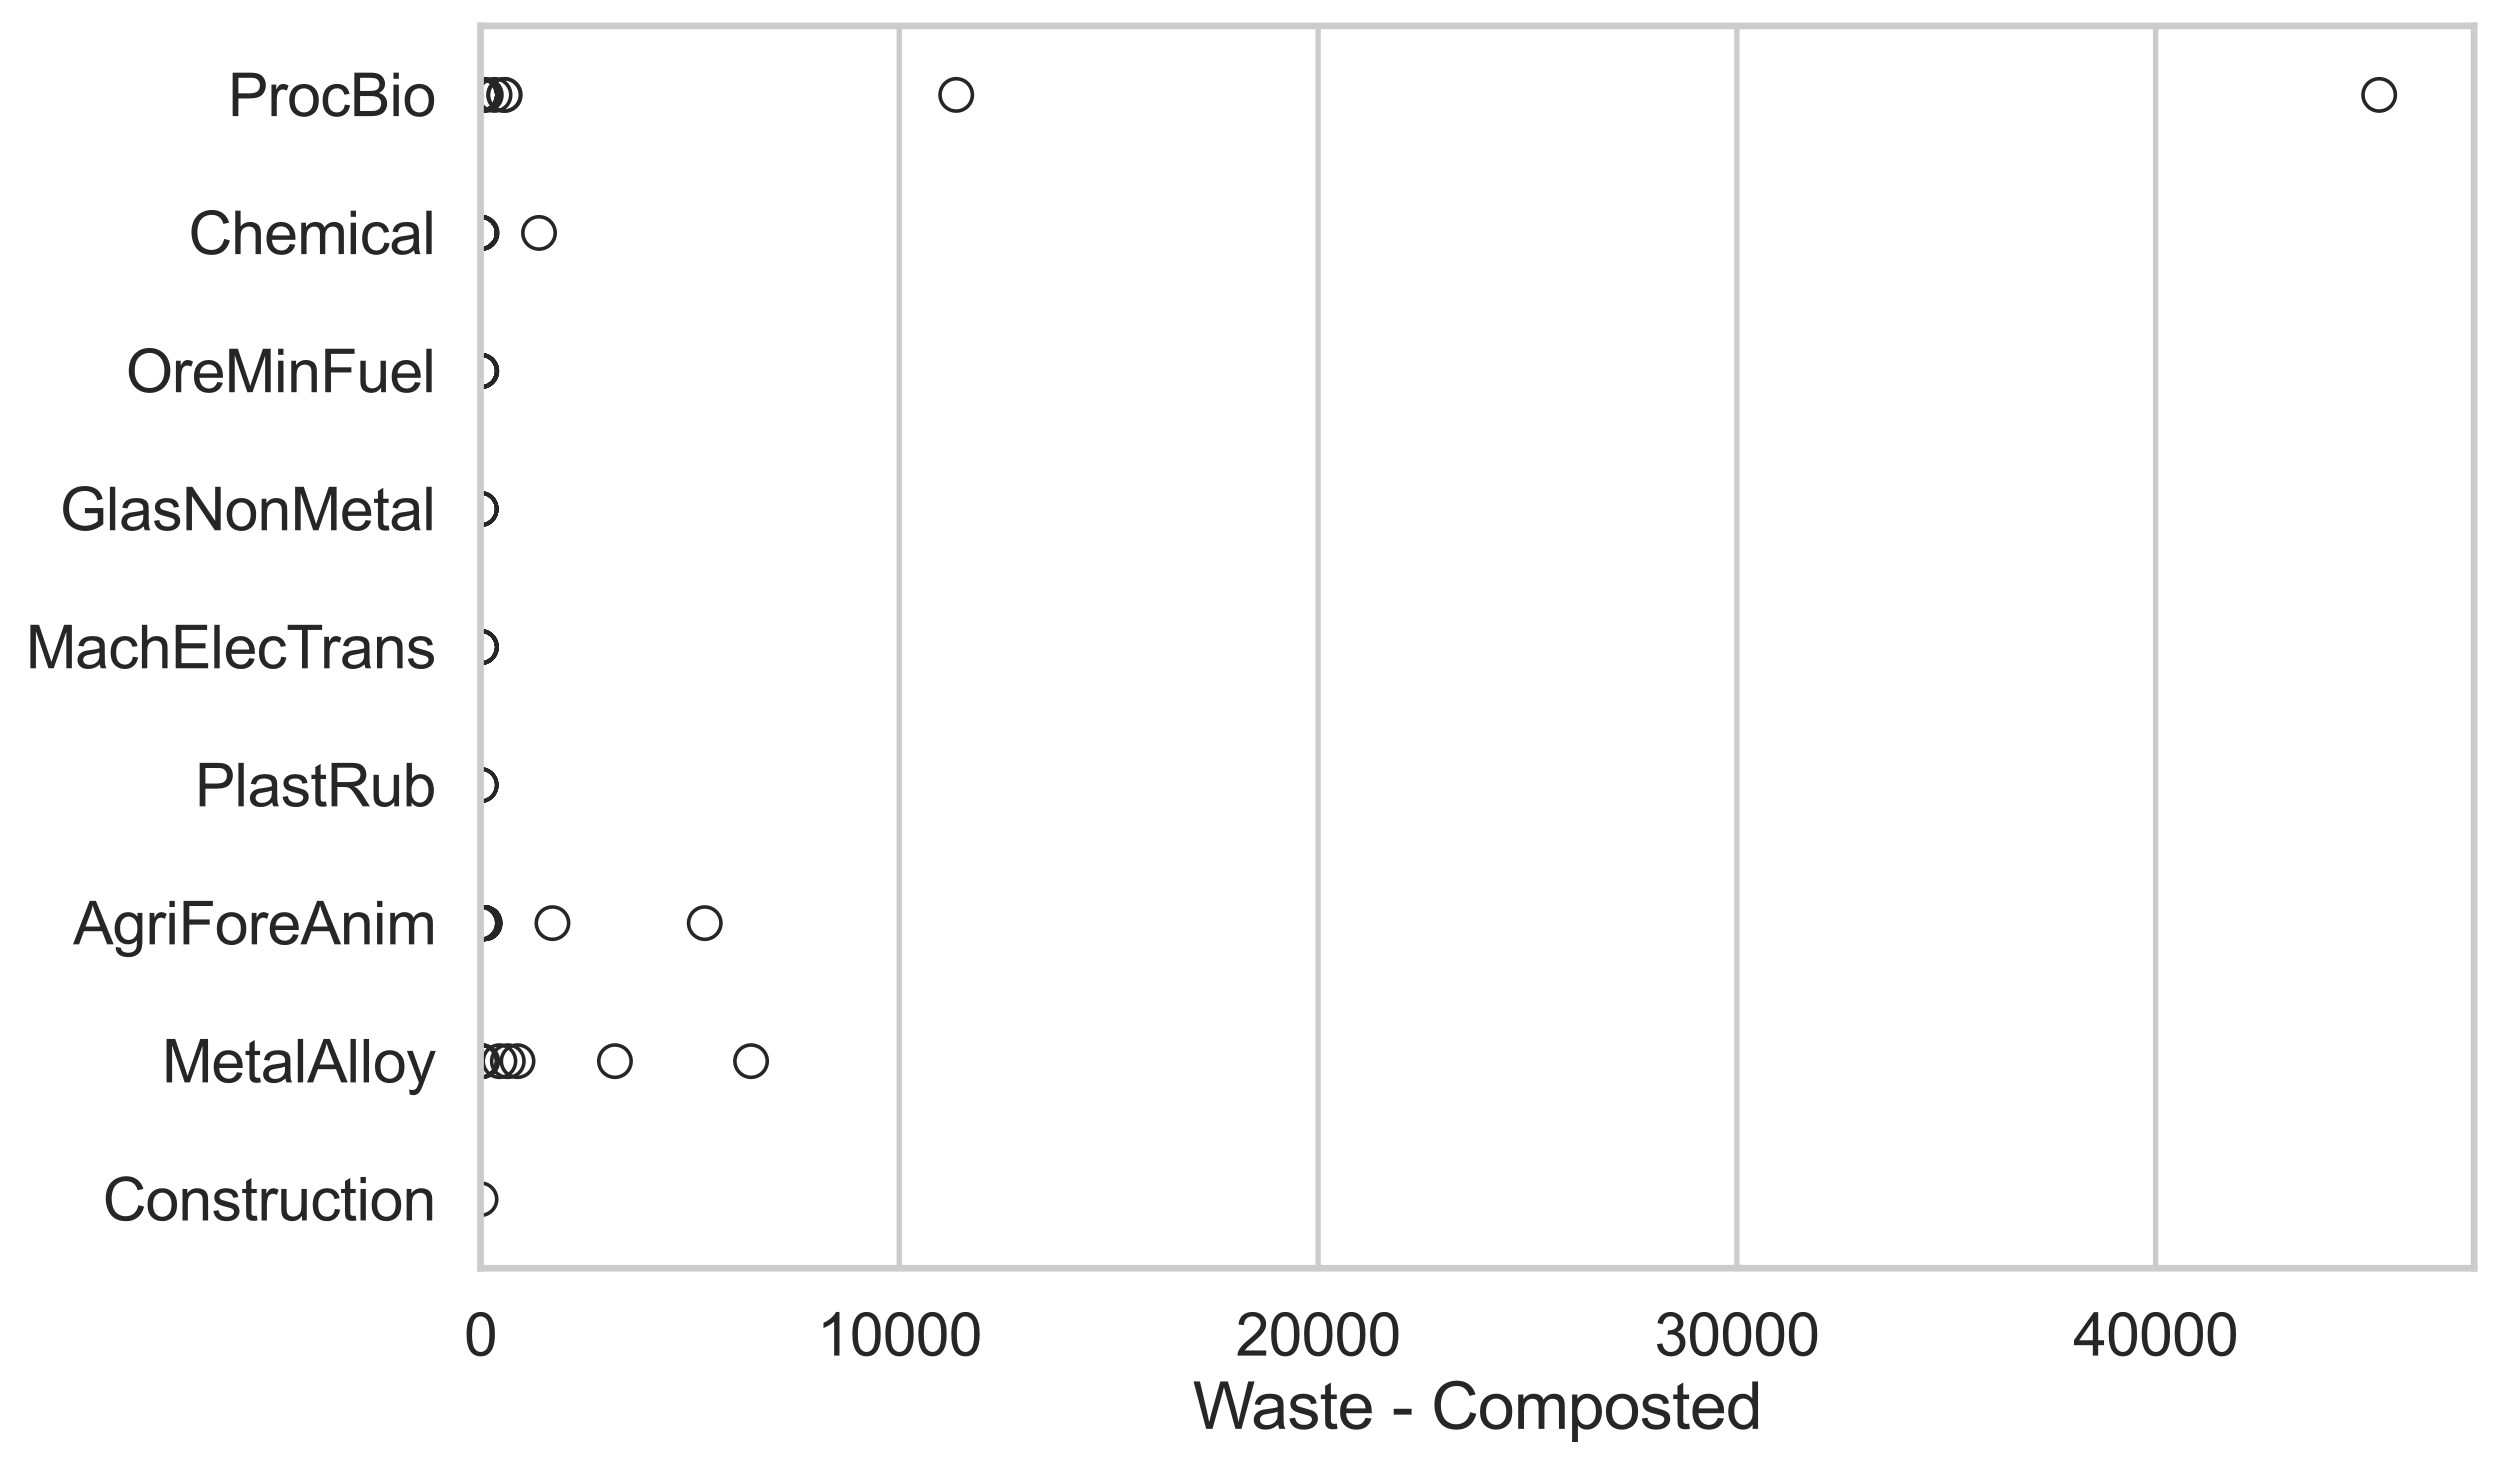 <?xml version="1.0" encoding="utf-8" standalone="no"?>
<!DOCTYPE svg PUBLIC "-//W3C//DTD SVG 1.1//EN"
  "http://www.w3.org/Graphics/SVG/1.1/DTD/svg11.dtd">
<svg xmlns:xlink="http://www.w3.org/1999/xlink" width="695.577pt" height="408.331pt" viewBox="0 0 695.577 408.331" xmlns="http://www.w3.org/2000/svg" version="1.1">
 <defs>
  <style type="text/css">*{stroke-linejoin: round; stroke-linecap: butt}</style>
 </defs>
 <g id="figure_1">
  <g id="patch_1">
   <path d="M 0 408.331 
L 695.577 408.331 
L 695.577 0 
L 0 0 
z
" style="fill: #ffffff"/>
  </g>
  <g id="axes_1">
   <g id="patch_2">
    <path d="M 133.697 352.86 
L 688.377 352.86 
L 688.377 7.2 
L 133.697 7.2 
z
" style="fill: #ffffff"/>
   </g>
   <g id="matplotlib.axis_1">
    <g id="xtick_1">
     <g id="line2d_1">
      <path d="M 133.697 352.86 
L 133.697 7.2 
" clip-path="url(#p444d192682)" style="fill: none; stroke: #cccccc; stroke-width: 1.5; stroke-linecap: round"/>
     </g>
     <g id="text_1">
      <!-- 0 -->
      <g style="fill: #262626" transform="translate(129.109 377.17) scale(0.165 -0.165)">
       <defs>
        <path id="ArialMT-30" d="M 266 2259 
Q 266 3072 433 3567 
Q 600 4063 929 4331 
Q 1259 4600 1759 4600 
Q 2128 4600 2406 4451 
Q 2684 4303 2865 4023 
Q 3047 3744 3150 3342 
Q 3253 2941 3253 2259 
Q 3253 1453 3087 958 
Q 2922 463 2592 192 
Q 2263 -78 1759 -78 
Q 1097 -78 719 397 
Q 266 969 266 2259 
z
M 844 2259 
Q 844 1131 1108 757 
Q 1372 384 1759 384 
Q 2147 384 2411 759 
Q 2675 1134 2675 2259 
Q 2675 3391 2411 3762 
Q 2147 4134 1753 4134 
Q 1366 4134 1134 3806 
Q 844 3388 844 2259 
z
" transform="scale(0.016)"/>
       </defs>
       <use xlink:href="#ArialMT-30"/>
      </g>
     </g>
    </g>
    <g id="xtick_2">
     <g id="line2d_2">
      <path d="M 250.215 352.86 
L 250.215 7.2 
" clip-path="url(#p444d192682)" style="fill: none; stroke: #cccccc; stroke-width: 1.5; stroke-linecap: round"/>
     </g>
     <g id="text_2">
      <!-- 10000 -->
      <g style="fill: #262626" transform="translate(227.276 377.17) scale(0.165 -0.165)">
       <defs>
        <path id="ArialMT-31" d="M 2384 0 
L 1822 0 
L 1822 3584 
Q 1619 3391 1289 3197 
Q 959 3003 697 2906 
L 697 3450 
Q 1169 3672 1522 3987 
Q 1875 4303 2022 4600 
L 2384 4600 
L 2384 0 
z
" transform="scale(0.016)"/>
       </defs>
       <use xlink:href="#ArialMT-31"/>
       <use xlink:href="#ArialMT-30" transform="translate(55.615 0)"/>
       <use xlink:href="#ArialMT-30" transform="translate(111.23 0)"/>
       <use xlink:href="#ArialMT-30" transform="translate(166.846 0)"/>
       <use xlink:href="#ArialMT-30" transform="translate(222.461 0)"/>
      </g>
     </g>
    </g>
    <g id="xtick_3">
     <g id="line2d_3">
      <path d="M 366.733 352.86 
L 366.733 7.2 
" clip-path="url(#p444d192682)" style="fill: none; stroke: #cccccc; stroke-width: 1.5; stroke-linecap: round"/>
     </g>
     <g id="text_3">
      <!-- 20000 -->
      <g style="fill: #262626" transform="translate(343.794 377.17) scale(0.165 -0.165)">
       <defs>
        <path id="ArialMT-32" d="M 3222 541 
L 3222 0 
L 194 0 
Q 188 203 259 391 
Q 375 700 629 1000 
Q 884 1300 1366 1694 
Q 2113 2306 2375 2664 
Q 2638 3022 2638 3341 
Q 2638 3675 2398 3904 
Q 2159 4134 1775 4134 
Q 1369 4134 1125 3890 
Q 881 3647 878 3216 
L 300 3275 
Q 359 3922 746 4261 
Q 1134 4600 1788 4600 
Q 2447 4600 2831 4234 
Q 3216 3869 3216 3328 
Q 3216 3053 3103 2787 
Q 2991 2522 2730 2228 
Q 2469 1934 1863 1422 
Q 1356 997 1212 845 
Q 1069 694 975 541 
L 3222 541 
z
" transform="scale(0.016)"/>
       </defs>
       <use xlink:href="#ArialMT-32"/>
       <use xlink:href="#ArialMT-30" transform="translate(55.615 0)"/>
       <use xlink:href="#ArialMT-30" transform="translate(111.23 0)"/>
       <use xlink:href="#ArialMT-30" transform="translate(166.846 0)"/>
       <use xlink:href="#ArialMT-30" transform="translate(222.461 0)"/>
      </g>
     </g>
    </g>
    <g id="xtick_4">
     <g id="line2d_4">
      <path d="M 483.251 352.86 
L 483.251 7.2 
" clip-path="url(#p444d192682)" style="fill: none; stroke: #cccccc; stroke-width: 1.5; stroke-linecap: round"/>
     </g>
     <g id="text_4">
      <!-- 30000 -->
      <g style="fill: #262626" transform="translate(460.312 377.17) scale(0.165 -0.165)">
       <defs>
        <path id="ArialMT-33" d="M 269 1209 
L 831 1284 
Q 928 806 1161 595 
Q 1394 384 1728 384 
Q 2125 384 2398 659 
Q 2672 934 2672 1341 
Q 2672 1728 2419 1979 
Q 2166 2231 1775 2231 
Q 1616 2231 1378 2169 
L 1441 2663 
Q 1497 2656 1531 2656 
Q 1891 2656 2178 2843 
Q 2466 3031 2466 3422 
Q 2466 3731 2256 3934 
Q 2047 4138 1716 4138 
Q 1388 4138 1169 3931 
Q 950 3725 888 3313 
L 325 3413 
Q 428 3978 793 4289 
Q 1159 4600 1703 4600 
Q 2078 4600 2393 4439 
Q 2709 4278 2876 4000 
Q 3044 3722 3044 3409 
Q 3044 3113 2884 2869 
Q 2725 2625 2413 2481 
Q 2819 2388 3044 2092 
Q 3269 1797 3269 1353 
Q 3269 753 2831 336 
Q 2394 -81 1725 -81 
Q 1122 -81 723 278 
Q 325 638 269 1209 
z
" transform="scale(0.016)"/>
       </defs>
       <use xlink:href="#ArialMT-33"/>
       <use xlink:href="#ArialMT-30" transform="translate(55.615 0)"/>
       <use xlink:href="#ArialMT-30" transform="translate(111.23 0)"/>
       <use xlink:href="#ArialMT-30" transform="translate(166.846 0)"/>
       <use xlink:href="#ArialMT-30" transform="translate(222.461 0)"/>
      </g>
     </g>
    </g>
    <g id="xtick_5">
     <g id="line2d_5">
      <path d="M 599.769 352.86 
L 599.769 7.2 
" clip-path="url(#p444d192682)" style="fill: none; stroke: #cccccc; stroke-width: 1.5; stroke-linecap: round"/>
     </g>
     <g id="text_5">
      <!-- 40000 -->
      <g style="fill: #262626" transform="translate(576.83 377.17) scale(0.165 -0.165)">
       <defs>
        <path id="ArialMT-34" d="M 2069 0 
L 2069 1097 
L 81 1097 
L 81 1613 
L 2172 4581 
L 2631 4581 
L 2631 1613 
L 3250 1613 
L 3250 1097 
L 2631 1097 
L 2631 0 
L 2069 0 
z
M 2069 1613 
L 2069 3678 
L 634 1613 
L 2069 1613 
z
" transform="scale(0.016)"/>
       </defs>
       <use xlink:href="#ArialMT-34"/>
       <use xlink:href="#ArialMT-30" transform="translate(55.615 0)"/>
       <use xlink:href="#ArialMT-30" transform="translate(111.23 0)"/>
       <use xlink:href="#ArialMT-30" transform="translate(166.846 0)"/>
       <use xlink:href="#ArialMT-30" transform="translate(222.461 0)"/>
      </g>
     </g>
    </g>
    <g id="text_6">
     <!-- Waste - Composted -->
     <g style="fill: #262626" transform="translate(331.851 397.553) scale(0.18 -0.18)">
      <defs>
       <path id="ArialMT-57" d="M 1294 0 
L 78 4581 
L 700 4581 
L 1397 1578 
Q 1509 1106 1591 641 
Q 1766 1375 1797 1488 
L 2669 4581 
L 3400 4581 
L 4056 2263 
Q 4303 1400 4413 641 
Q 4500 1075 4641 1638 
L 5359 4581 
L 5969 4581 
L 4713 0 
L 4128 0 
L 3163 3491 
Q 3041 3928 3019 4028 
Q 2947 3713 2884 3491 
L 1913 0 
L 1294 0 
z
" transform="scale(0.016)"/>
       <path id="ArialMT-61" d="M 2588 409 
Q 2275 144 1986 34 
Q 1697 -75 1366 -75 
Q 819 -75 525 192 
Q 231 459 231 875 
Q 231 1119 342 1320 
Q 453 1522 633 1644 
Q 813 1766 1038 1828 
Q 1203 1872 1538 1913 
Q 2219 1994 2541 2106 
Q 2544 2222 2544 2253 
Q 2544 2597 2384 2738 
Q 2169 2928 1744 2928 
Q 1347 2928 1158 2789 
Q 969 2650 878 2297 
L 328 2372 
Q 403 2725 575 2942 
Q 747 3159 1072 3276 
Q 1397 3394 1825 3394 
Q 2250 3394 2515 3294 
Q 2781 3194 2906 3042 
Q 3031 2891 3081 2659 
Q 3109 2516 3109 2141 
L 3109 1391 
Q 3109 606 3145 398 
Q 3181 191 3288 0 
L 2700 0 
Q 2613 175 2588 409 
z
M 2541 1666 
Q 2234 1541 1622 1453 
Q 1275 1403 1131 1340 
Q 988 1278 909 1158 
Q 831 1038 831 891 
Q 831 666 1001 516 
Q 1172 366 1500 366 
Q 1825 366 2078 508 
Q 2331 650 2450 897 
Q 2541 1088 2541 1459 
L 2541 1666 
z
" transform="scale(0.016)"/>
       <path id="ArialMT-73" d="M 197 991 
L 753 1078 
Q 800 744 1014 566 
Q 1228 388 1613 388 
Q 2000 388 2187 545 
Q 2375 703 2375 916 
Q 2375 1106 2209 1216 
Q 2094 1291 1634 1406 
Q 1016 1563 777 1677 
Q 538 1791 414 1992 
Q 291 2194 291 2438 
Q 291 2659 392 2848 
Q 494 3038 669 3163 
Q 800 3259 1026 3326 
Q 1253 3394 1513 3394 
Q 1903 3394 2198 3281 
Q 2494 3169 2634 2976 
Q 2775 2784 2828 2463 
L 2278 2388 
Q 2241 2644 2061 2787 
Q 1881 2931 1553 2931 
Q 1166 2931 1000 2803 
Q 834 2675 834 2503 
Q 834 2394 903 2306 
Q 972 2216 1119 2156 
Q 1203 2125 1616 2013 
Q 2213 1853 2448 1751 
Q 2684 1650 2818 1456 
Q 2953 1263 2953 975 
Q 2953 694 2789 445 
Q 2625 197 2315 61 
Q 2006 -75 1616 -75 
Q 969 -75 630 194 
Q 291 463 197 991 
z
" transform="scale(0.016)"/>
       <path id="ArialMT-74" d="M 1650 503 
L 1731 6 
Q 1494 -44 1306 -44 
Q 1000 -44 831 53 
Q 663 150 594 308 
Q 525 466 525 972 
L 525 2881 
L 113 2881 
L 113 3319 
L 525 3319 
L 525 4141 
L 1084 4478 
L 1084 3319 
L 1650 3319 
L 1650 2881 
L 1084 2881 
L 1084 941 
Q 1084 700 1114 631 
Q 1144 563 1211 522 
Q 1278 481 1403 481 
Q 1497 481 1650 503 
z
" transform="scale(0.016)"/>
       <path id="ArialMT-65" d="M 2694 1069 
L 3275 997 
Q 3138 488 2766 206 
Q 2394 -75 1816 -75 
Q 1088 -75 661 373 
Q 234 822 234 1631 
Q 234 2469 665 2931 
Q 1097 3394 1784 3394 
Q 2450 3394 2872 2941 
Q 3294 2488 3294 1666 
Q 3294 1616 3291 1516 
L 816 1516 
Q 847 969 1125 678 
Q 1403 388 1819 388 
Q 2128 388 2347 550 
Q 2566 713 2694 1069 
z
M 847 1978 
L 2700 1978 
Q 2663 2397 2488 2606 
Q 2219 2931 1791 2931 
Q 1403 2931 1139 2672 
Q 875 2413 847 1978 
z
" transform="scale(0.016)"/>
       <path id="ArialMT-20" transform="scale(0.016)"/>
       <path id="ArialMT-2d" d="M 203 1375 
L 203 1941 
L 1931 1941 
L 1931 1375 
L 203 1375 
z
" transform="scale(0.016)"/>
       <path id="ArialMT-43" d="M 3763 1606 
L 4369 1453 
Q 4178 706 3683 314 
Q 3188 -78 2472 -78 
Q 1731 -78 1267 223 
Q 803 525 561 1097 
Q 319 1669 319 2325 
Q 319 3041 592 3573 
Q 866 4106 1370 4382 
Q 1875 4659 2481 4659 
Q 3169 4659 3637 4309 
Q 4106 3959 4291 3325 
L 3694 3184 
Q 3534 3684 3231 3912 
Q 2928 4141 2469 4141 
Q 1941 4141 1586 3887 
Q 1231 3634 1087 3207 
Q 944 2781 944 2328 
Q 944 1744 1114 1308 
Q 1284 872 1643 656 
Q 2003 441 2422 441 
Q 2931 441 3284 734 
Q 3638 1028 3763 1606 
z
" transform="scale(0.016)"/>
       <path id="ArialMT-6f" d="M 213 1659 
Q 213 2581 725 3025 
Q 1153 3394 1769 3394 
Q 2453 3394 2887 2945 
Q 3322 2497 3322 1706 
Q 3322 1066 3130 698 
Q 2938 331 2570 128 
Q 2203 -75 1769 -75 
Q 1072 -75 642 372 
Q 213 819 213 1659 
z
M 791 1659 
Q 791 1022 1069 705 
Q 1347 388 1769 388 
Q 2188 388 2466 706 
Q 2744 1025 2744 1678 
Q 2744 2294 2464 2611 
Q 2184 2928 1769 2928 
Q 1347 2928 1069 2612 
Q 791 2297 791 1659 
z
" transform="scale(0.016)"/>
       <path id="ArialMT-6d" d="M 422 0 
L 422 3319 
L 925 3319 
L 925 2853 
Q 1081 3097 1340 3245 
Q 1600 3394 1931 3394 
Q 2300 3394 2536 3241 
Q 2772 3088 2869 2813 
Q 3263 3394 3894 3394 
Q 4388 3394 4653 3120 
Q 4919 2847 4919 2278 
L 4919 0 
L 4359 0 
L 4359 2091 
Q 4359 2428 4304 2576 
Q 4250 2725 4106 2815 
Q 3963 2906 3769 2906 
Q 3419 2906 3187 2673 
Q 2956 2441 2956 1928 
L 2956 0 
L 2394 0 
L 2394 2156 
Q 2394 2531 2256 2718 
Q 2119 2906 1806 2906 
Q 1569 2906 1367 2781 
Q 1166 2656 1075 2415 
Q 984 2175 984 1722 
L 984 0 
L 422 0 
z
" transform="scale(0.016)"/>
       <path id="ArialMT-70" d="M 422 -1272 
L 422 3319 
L 934 3319 
L 934 2888 
Q 1116 3141 1344 3267 
Q 1572 3394 1897 3394 
Q 2322 3394 2647 3175 
Q 2972 2956 3137 2557 
Q 3303 2159 3303 1684 
Q 3303 1175 3120 767 
Q 2938 359 2589 142 
Q 2241 -75 1856 -75 
Q 1575 -75 1351 44 
Q 1128 163 984 344 
L 984 -1272 
L 422 -1272 
z
M 931 1641 
Q 931 1000 1190 694 
Q 1450 388 1819 388 
Q 2194 388 2461 705 
Q 2728 1022 2728 1688 
Q 2728 2322 2467 2637 
Q 2206 2953 1844 2953 
Q 1484 2953 1207 2617 
Q 931 2281 931 1641 
z
" transform="scale(0.016)"/>
       <path id="ArialMT-64" d="M 2575 0 
L 2575 419 
Q 2259 -75 1647 -75 
Q 1250 -75 917 144 
Q 584 363 401 755 
Q 219 1147 219 1656 
Q 219 2153 384 2558 
Q 550 2963 881 3178 
Q 1213 3394 1622 3394 
Q 1922 3394 2156 3267 
Q 2391 3141 2538 2938 
L 2538 4581 
L 3097 4581 
L 3097 0 
L 2575 0 
z
M 797 1656 
Q 797 1019 1065 703 
Q 1334 388 1700 388 
Q 2069 388 2326 689 
Q 2584 991 2584 1609 
Q 2584 2291 2321 2609 
Q 2059 2928 1675 2928 
Q 1300 2928 1048 2622 
Q 797 2316 797 1656 
z
" transform="scale(0.016)"/>
      </defs>
      <use xlink:href="#ArialMT-57"/>
      <use xlink:href="#ArialMT-61" transform="translate(90.635 0)"/>
      <use xlink:href="#ArialMT-73" transform="translate(146.25 0)"/>
      <use xlink:href="#ArialMT-74" transform="translate(196.25 0)"/>
      <use xlink:href="#ArialMT-65" transform="translate(224.033 0)"/>
      <use xlink:href="#ArialMT-20" transform="translate(279.648 0)"/>
      <use xlink:href="#ArialMT-2d" transform="translate(307.432 0)"/>
      <use xlink:href="#ArialMT-20" transform="translate(340.732 0)"/>
      <use xlink:href="#ArialMT-43" transform="translate(368.516 0)"/>
      <use xlink:href="#ArialMT-6f" transform="translate(440.732 0)"/>
      <use xlink:href="#ArialMT-6d" transform="translate(496.348 0)"/>
      <use xlink:href="#ArialMT-70" transform="translate(579.648 0)"/>
      <use xlink:href="#ArialMT-6f" transform="translate(635.264 0)"/>
      <use xlink:href="#ArialMT-73" transform="translate(690.879 0)"/>
      <use xlink:href="#ArialMT-74" transform="translate(740.879 0)"/>
      <use xlink:href="#ArialMT-65" transform="translate(768.662 0)"/>
      <use xlink:href="#ArialMT-64" transform="translate(824.277 0)"/>
     </g>
    </g>
   </g>
   <g id="matplotlib.axis_2">
    <g id="ytick_1">
     <g id="text_7">
      <!-- ProcBio -->
      <g style="fill: #262626" transform="translate(63.424 32.309) scale(0.165 -0.165)">
       <defs>
        <path id="ArialMT-50" d="M 494 0 
L 494 4581 
L 2222 4581 
Q 2678 4581 2919 4538 
Q 3256 4481 3484 4323 
Q 3713 4166 3852 3881 
Q 3991 3597 3991 3256 
Q 3991 2672 3619 2267 
Q 3247 1863 2275 1863 
L 1100 1863 
L 1100 0 
L 494 0 
z
M 1100 2403 
L 2284 2403 
Q 2872 2403 3119 2622 
Q 3366 2841 3366 3238 
Q 3366 3525 3220 3729 
Q 3075 3934 2838 4000 
Q 2684 4041 2272 4041 
L 1100 4041 
L 1100 2403 
z
" transform="scale(0.016)"/>
        <path id="ArialMT-72" d="M 416 0 
L 416 3319 
L 922 3319 
L 922 2816 
Q 1116 3169 1280 3281 
Q 1444 3394 1641 3394 
Q 1925 3394 2219 3213 
L 2025 2691 
Q 1819 2813 1613 2813 
Q 1428 2813 1281 2702 
Q 1134 2591 1072 2394 
Q 978 2094 978 1738 
L 978 0 
L 416 0 
z
" transform="scale(0.016)"/>
        <path id="ArialMT-63" d="M 2588 1216 
L 3141 1144 
Q 3050 572 2676 248 
Q 2303 -75 1759 -75 
Q 1078 -75 664 370 
Q 250 816 250 1647 
Q 250 2184 428 2587 
Q 606 2991 970 3192 
Q 1334 3394 1763 3394 
Q 2303 3394 2647 3120 
Q 2991 2847 3088 2344 
L 2541 2259 
Q 2463 2594 2264 2762 
Q 2066 2931 1784 2931 
Q 1359 2931 1093 2626 
Q 828 2322 828 1663 
Q 828 994 1084 691 
Q 1341 388 1753 388 
Q 2084 388 2306 591 
Q 2528 794 2588 1216 
z
" transform="scale(0.016)"/>
        <path id="ArialMT-42" d="M 469 0 
L 469 4581 
L 2188 4581 
Q 2713 4581 3030 4442 
Q 3347 4303 3526 4014 
Q 3706 3725 3706 3409 
Q 3706 3116 3547 2856 
Q 3388 2597 3066 2438 
Q 3481 2316 3704 2022 
Q 3928 1728 3928 1328 
Q 3928 1006 3792 729 
Q 3656 453 3456 303 
Q 3256 153 2954 76 
Q 2653 0 2216 0 
L 469 0 
z
M 1075 2656 
L 2066 2656 
Q 2469 2656 2644 2709 
Q 2875 2778 2992 2937 
Q 3109 3097 3109 3338 
Q 3109 3566 3000 3739 
Q 2891 3913 2687 3977 
Q 2484 4041 1991 4041 
L 1075 4041 
L 1075 2656 
z
M 1075 541 
L 2216 541 
Q 2509 541 2628 563 
Q 2838 600 2978 687 
Q 3119 775 3209 942 
Q 3300 1109 3300 1328 
Q 3300 1584 3169 1773 
Q 3038 1963 2805 2039 
Q 2572 2116 2134 2116 
L 1075 2116 
L 1075 541 
z
" transform="scale(0.016)"/>
        <path id="ArialMT-69" d="M 425 3934 
L 425 4581 
L 988 4581 
L 988 3934 
L 425 3934 
z
M 425 0 
L 425 3319 
L 988 3319 
L 988 0 
L 425 0 
z
" transform="scale(0.016)"/>
       </defs>
       <use xlink:href="#ArialMT-50"/>
       <use xlink:href="#ArialMT-72" transform="translate(66.699 0)"/>
       <use xlink:href="#ArialMT-6f" transform="translate(100 0)"/>
       <use xlink:href="#ArialMT-63" transform="translate(155.615 0)"/>
       <use xlink:href="#ArialMT-42" transform="translate(205.615 0)"/>
       <use xlink:href="#ArialMT-69" transform="translate(272.314 0)"/>
       <use xlink:href="#ArialMT-6f" transform="translate(294.531 0)"/>
      </g>
     </g>
    </g>
    <g id="ytick_2">
     <g id="text_8">
      <!-- Chemical -->
      <g style="fill: #262626" transform="translate(52.428 70.715) scale(0.165 -0.165)">
       <defs>
        <path id="ArialMT-68" d="M 422 0 
L 422 4581 
L 984 4581 
L 984 2938 
Q 1378 3394 1978 3394 
Q 2347 3394 2619 3248 
Q 2891 3103 3008 2847 
Q 3125 2591 3125 2103 
L 3125 0 
L 2563 0 
L 2563 2103 
Q 2563 2525 2380 2717 
Q 2197 2909 1863 2909 
Q 1613 2909 1392 2779 
Q 1172 2650 1078 2428 
Q 984 2206 984 1816 
L 984 0 
L 422 0 
z
" transform="scale(0.016)"/>
        <path id="ArialMT-6c" d="M 409 0 
L 409 4581 
L 972 4581 
L 972 0 
L 409 0 
z
" transform="scale(0.016)"/>
       </defs>
       <use xlink:href="#ArialMT-43"/>
       <use xlink:href="#ArialMT-68" transform="translate(72.217 0)"/>
       <use xlink:href="#ArialMT-65" transform="translate(127.832 0)"/>
       <use xlink:href="#ArialMT-6d" transform="translate(183.447 0)"/>
       <use xlink:href="#ArialMT-69" transform="translate(266.748 0)"/>
       <use xlink:href="#ArialMT-63" transform="translate(288.965 0)"/>
       <use xlink:href="#ArialMT-61" transform="translate(338.965 0)"/>
       <use xlink:href="#ArialMT-6c" transform="translate(394.58 0)"/>
      </g>
     </g>
    </g>
    <g id="ytick_3">
     <g id="text_9">
      <!-- OreMinFuel -->
      <g style="fill: #262626" transform="translate(35.013 109.122) scale(0.165 -0.165)">
       <defs>
        <path id="ArialMT-4f" d="M 309 2231 
Q 309 3372 921 4017 
Q 1534 4663 2503 4663 
Q 3138 4663 3647 4359 
Q 4156 4056 4423 3514 
Q 4691 2972 4691 2284 
Q 4691 1588 4409 1038 
Q 4128 488 3612 205 
Q 3097 -78 2500 -78 
Q 1853 -78 1343 234 
Q 834 547 571 1087 
Q 309 1628 309 2231 
z
M 934 2222 
Q 934 1394 1379 917 
Q 1825 441 2497 441 
Q 3181 441 3623 922 
Q 4066 1403 4066 2288 
Q 4066 2847 3877 3264 
Q 3688 3681 3323 3911 
Q 2959 4141 2506 4141 
Q 1863 4141 1398 3698 
Q 934 3256 934 2222 
z
" transform="scale(0.016)"/>
        <path id="ArialMT-4d" d="M 475 0 
L 475 4581 
L 1388 4581 
L 2472 1338 
Q 2622 884 2691 659 
Q 2769 909 2934 1394 
L 4031 4581 
L 4847 4581 
L 4847 0 
L 4263 0 
L 4263 3834 
L 2931 0 
L 2384 0 
L 1059 3900 
L 1059 0 
L 475 0 
z
" transform="scale(0.016)"/>
        <path id="ArialMT-6e" d="M 422 0 
L 422 3319 
L 928 3319 
L 928 2847 
Q 1294 3394 1984 3394 
Q 2284 3394 2536 3286 
Q 2788 3178 2913 3003 
Q 3038 2828 3088 2588 
Q 3119 2431 3119 2041 
L 3119 0 
L 2556 0 
L 2556 2019 
Q 2556 2363 2490 2533 
Q 2425 2703 2258 2804 
Q 2091 2906 1866 2906 
Q 1506 2906 1245 2678 
Q 984 2450 984 1813 
L 984 0 
L 422 0 
z
" transform="scale(0.016)"/>
        <path id="ArialMT-46" d="M 525 0 
L 525 4581 
L 3616 4581 
L 3616 4041 
L 1131 4041 
L 1131 2622 
L 3281 2622 
L 3281 2081 
L 1131 2081 
L 1131 0 
L 525 0 
z
" transform="scale(0.016)"/>
        <path id="ArialMT-75" d="M 2597 0 
L 2597 488 
Q 2209 -75 1544 -75 
Q 1250 -75 995 37 
Q 741 150 617 320 
Q 494 491 444 738 
Q 409 903 409 1263 
L 409 3319 
L 972 3319 
L 972 1478 
Q 972 1038 1006 884 
Q 1059 663 1231 536 
Q 1403 409 1656 409 
Q 1909 409 2131 539 
Q 2353 669 2445 892 
Q 2538 1116 2538 1541 
L 2538 3319 
L 3100 3319 
L 3100 0 
L 2597 0 
z
" transform="scale(0.016)"/>
       </defs>
       <use xlink:href="#ArialMT-4f"/>
       <use xlink:href="#ArialMT-72" transform="translate(77.783 0)"/>
       <use xlink:href="#ArialMT-65" transform="translate(111.084 0)"/>
       <use xlink:href="#ArialMT-4d" transform="translate(166.699 0)"/>
       <use xlink:href="#ArialMT-69" transform="translate(250 0)"/>
       <use xlink:href="#ArialMT-6e" transform="translate(272.217 0)"/>
       <use xlink:href="#ArialMT-46" transform="translate(327.832 0)"/>
       <use xlink:href="#ArialMT-75" transform="translate(388.916 0)"/>
       <use xlink:href="#ArialMT-65" transform="translate(444.531 0)"/>
       <use xlink:href="#ArialMT-6c" transform="translate(500.146 0)"/>
      </g>
     </g>
    </g>
    <g id="ytick_4">
     <g id="text_10">
      <!-- GlasNonMetal -->
      <g style="fill: #262626" transform="translate(16.659 147.529) scale(0.165 -0.165)">
       <defs>
        <path id="ArialMT-47" d="M 2638 1797 
L 2638 2334 
L 4578 2338 
L 4578 638 
Q 4131 281 3656 101 
Q 3181 -78 2681 -78 
Q 2006 -78 1454 211 
Q 903 500 622 1047 
Q 341 1594 341 2269 
Q 341 2938 620 3517 
Q 900 4097 1425 4378 
Q 1950 4659 2634 4659 
Q 3131 4659 3532 4498 
Q 3934 4338 4162 4050 
Q 4391 3763 4509 3300 
L 3963 3150 
Q 3859 3500 3706 3700 
Q 3553 3900 3268 4020 
Q 2984 4141 2638 4141 
Q 2222 4141 1919 4014 
Q 1616 3888 1430 3681 
Q 1244 3475 1141 3228 
Q 966 2803 966 2306 
Q 966 1694 1177 1281 
Q 1388 869 1791 669 
Q 2194 469 2647 469 
Q 3041 469 3416 620 
Q 3791 772 3984 944 
L 3984 1797 
L 2638 1797 
z
" transform="scale(0.016)"/>
        <path id="ArialMT-4e" d="M 488 0 
L 488 4581 
L 1109 4581 
L 3516 984 
L 3516 4581 
L 4097 4581 
L 4097 0 
L 3475 0 
L 1069 3600 
L 1069 0 
L 488 0 
z
" transform="scale(0.016)"/>
       </defs>
       <use xlink:href="#ArialMT-47"/>
       <use xlink:href="#ArialMT-6c" transform="translate(77.783 0)"/>
       <use xlink:href="#ArialMT-61" transform="translate(100 0)"/>
       <use xlink:href="#ArialMT-73" transform="translate(155.615 0)"/>
       <use xlink:href="#ArialMT-4e" transform="translate(205.615 0)"/>
       <use xlink:href="#ArialMT-6f" transform="translate(277.832 0)"/>
       <use xlink:href="#ArialMT-6e" transform="translate(333.447 0)"/>
       <use xlink:href="#ArialMT-4d" transform="translate(389.062 0)"/>
       <use xlink:href="#ArialMT-65" transform="translate(472.363 0)"/>
       <use xlink:href="#ArialMT-74" transform="translate(527.979 0)"/>
       <use xlink:href="#ArialMT-61" transform="translate(555.762 0)"/>
       <use xlink:href="#ArialMT-6c" transform="translate(611.377 0)"/>
      </g>
     </g>
    </g>
    <g id="ytick_5">
     <g id="text_11">
      <!-- MachElecTrans -->
      <g style="fill: #262626" transform="translate(7.2 185.935) scale(0.165 -0.165)">
       <defs>
        <path id="ArialMT-45" d="M 506 0 
L 506 4581 
L 3819 4581 
L 3819 4041 
L 1113 4041 
L 1113 2638 
L 3647 2638 
L 3647 2100 
L 1113 2100 
L 1113 541 
L 3925 541 
L 3925 0 
L 506 0 
z
" transform="scale(0.016)"/>
        <path id="ArialMT-54" d="M 1659 0 
L 1659 4041 
L 150 4041 
L 150 4581 
L 3781 4581 
L 3781 4041 
L 2266 4041 
L 2266 0 
L 1659 0 
z
" transform="scale(0.016)"/>
       </defs>
       <use xlink:href="#ArialMT-4d"/>
       <use xlink:href="#ArialMT-61" transform="translate(83.301 0)"/>
       <use xlink:href="#ArialMT-63" transform="translate(138.916 0)"/>
       <use xlink:href="#ArialMT-68" transform="translate(188.916 0)"/>
       <use xlink:href="#ArialMT-45" transform="translate(244.531 0)"/>
       <use xlink:href="#ArialMT-6c" transform="translate(311.23 0)"/>
       <use xlink:href="#ArialMT-65" transform="translate(333.447 0)"/>
       <use xlink:href="#ArialMT-63" transform="translate(389.062 0)"/>
       <use xlink:href="#ArialMT-54" transform="translate(439.062 0)"/>
       <use xlink:href="#ArialMT-72" transform="translate(496.396 0)"/>
       <use xlink:href="#ArialMT-61" transform="translate(529.697 0)"/>
       <use xlink:href="#ArialMT-6e" transform="translate(585.312 0)"/>
       <use xlink:href="#ArialMT-73" transform="translate(640.928 0)"/>
      </g>
     </g>
    </g>
    <g id="ytick_6">
     <g id="text_12">
      <!-- PlastRub -->
      <g style="fill: #262626" transform="translate(54.248 224.342) scale(0.165 -0.165)">
       <defs>
        <path id="ArialMT-52" d="M 503 0 
L 503 4581 
L 2534 4581 
Q 3147 4581 3465 4457 
Q 3784 4334 3975 4021 
Q 4166 3709 4166 3331 
Q 4166 2844 3850 2509 
Q 3534 2175 2875 2084 
Q 3116 1969 3241 1856 
Q 3506 1613 3744 1247 
L 4541 0 
L 3778 0 
L 3172 953 
Q 2906 1366 2734 1584 
Q 2563 1803 2427 1890 
Q 2291 1978 2150 2013 
Q 2047 2034 1813 2034 
L 1109 2034 
L 1109 0 
L 503 0 
z
M 1109 2559 
L 2413 2559 
Q 2828 2559 3062 2645 
Q 3297 2731 3419 2920 
Q 3541 3109 3541 3331 
Q 3541 3656 3305 3865 
Q 3069 4075 2559 4075 
L 1109 4075 
L 1109 2559 
z
" transform="scale(0.016)"/>
        <path id="ArialMT-62" d="M 941 0 
L 419 0 
L 419 4581 
L 981 4581 
L 981 2947 
Q 1338 3394 1891 3394 
Q 2197 3394 2470 3270 
Q 2744 3147 2920 2923 
Q 3097 2700 3197 2384 
Q 3297 2069 3297 1709 
Q 3297 856 2875 390 
Q 2453 -75 1863 -75 
Q 1275 -75 941 416 
L 941 0 
z
M 934 1684 
Q 934 1088 1097 822 
Q 1363 388 1816 388 
Q 2184 388 2453 708 
Q 2722 1028 2722 1663 
Q 2722 2313 2464 2622 
Q 2206 2931 1841 2931 
Q 1472 2931 1203 2611 
Q 934 2291 934 1684 
z
" transform="scale(0.016)"/>
       </defs>
       <use xlink:href="#ArialMT-50"/>
       <use xlink:href="#ArialMT-6c" transform="translate(66.699 0)"/>
       <use xlink:href="#ArialMT-61" transform="translate(88.916 0)"/>
       <use xlink:href="#ArialMT-73" transform="translate(144.531 0)"/>
       <use xlink:href="#ArialMT-74" transform="translate(194.531 0)"/>
       <use xlink:href="#ArialMT-52" transform="translate(222.314 0)"/>
       <use xlink:href="#ArialMT-75" transform="translate(294.531 0)"/>
       <use xlink:href="#ArialMT-62" transform="translate(350.146 0)"/>
      </g>
     </g>
    </g>
    <g id="ytick_7">
     <g id="text_13">
      <!-- AgriForeAnim -->
      <g style="fill: #262626" transform="translate(20.341 262.749) scale(0.165 -0.165)">
       <defs>
        <path id="ArialMT-41" d="M -9 0 
L 1750 4581 
L 2403 4581 
L 4278 0 
L 3588 0 
L 3053 1388 
L 1138 1388 
L 634 0 
L -9 0 
z
M 1313 1881 
L 2866 1881 
L 2388 3150 
Q 2169 3728 2063 4100 
Q 1975 3659 1816 3225 
L 1313 1881 
z
" transform="scale(0.016)"/>
        <path id="ArialMT-67" d="M 319 -275 
L 866 -356 
Q 900 -609 1056 -725 
Q 1266 -881 1628 -881 
Q 2019 -881 2231 -725 
Q 2444 -569 2519 -288 
Q 2563 -116 2559 434 
Q 2191 0 1641 0 
Q 956 0 581 494 
Q 206 988 206 1678 
Q 206 2153 378 2554 
Q 550 2956 876 3175 
Q 1203 3394 1644 3394 
Q 2231 3394 2613 2919 
L 2613 3319 
L 3131 3319 
L 3131 450 
Q 3131 -325 2973 -648 
Q 2816 -972 2473 -1159 
Q 2131 -1347 1631 -1347 
Q 1038 -1347 672 -1080 
Q 306 -813 319 -275 
z
M 784 1719 
Q 784 1066 1043 766 
Q 1303 466 1694 466 
Q 2081 466 2343 764 
Q 2606 1063 2606 1700 
Q 2606 2309 2336 2618 
Q 2066 2928 1684 2928 
Q 1309 2928 1046 2623 
Q 784 2319 784 1719 
z
" transform="scale(0.016)"/>
       </defs>
       <use xlink:href="#ArialMT-41"/>
       <use xlink:href="#ArialMT-67" transform="translate(66.699 0)"/>
       <use xlink:href="#ArialMT-72" transform="translate(122.314 0)"/>
       <use xlink:href="#ArialMT-69" transform="translate(155.615 0)"/>
       <use xlink:href="#ArialMT-46" transform="translate(177.832 0)"/>
       <use xlink:href="#ArialMT-6f" transform="translate(238.916 0)"/>
       <use xlink:href="#ArialMT-72" transform="translate(294.531 0)"/>
       <use xlink:href="#ArialMT-65" transform="translate(327.832 0)"/>
       <use xlink:href="#ArialMT-41" transform="translate(383.447 0)"/>
       <use xlink:href="#ArialMT-6e" transform="translate(450.146 0)"/>
       <use xlink:href="#ArialMT-69" transform="translate(505.762 0)"/>
       <use xlink:href="#ArialMT-6d" transform="translate(527.979 0)"/>
      </g>
     </g>
    </g>
    <g id="ytick_8">
     <g id="text_14">
      <!-- MetalAlloy -->
      <g style="fill: #262626" transform="translate(45.088 301.155) scale(0.165 -0.165)">
       <defs>
        <path id="ArialMT-79" d="M 397 -1278 
L 334 -750 
Q 519 -800 656 -800 
Q 844 -800 956 -737 
Q 1069 -675 1141 -563 
Q 1194 -478 1313 -144 
Q 1328 -97 1363 -6 
L 103 3319 
L 709 3319 
L 1400 1397 
Q 1534 1031 1641 628 
Q 1738 1016 1872 1384 
L 2581 3319 
L 3144 3319 
L 1881 -56 
Q 1678 -603 1566 -809 
Q 1416 -1088 1222 -1217 
Q 1028 -1347 759 -1347 
Q 597 -1347 397 -1278 
z
" transform="scale(0.016)"/>
       </defs>
       <use xlink:href="#ArialMT-4d"/>
       <use xlink:href="#ArialMT-65" transform="translate(83.301 0)"/>
       <use xlink:href="#ArialMT-74" transform="translate(138.916 0)"/>
       <use xlink:href="#ArialMT-61" transform="translate(166.699 0)"/>
       <use xlink:href="#ArialMT-6c" transform="translate(222.314 0)"/>
       <use xlink:href="#ArialMT-41" transform="translate(244.531 0)"/>
       <use xlink:href="#ArialMT-6c" transform="translate(311.23 0)"/>
       <use xlink:href="#ArialMT-6c" transform="translate(333.447 0)"/>
       <use xlink:href="#ArialMT-6f" transform="translate(355.664 0)"/>
       <use xlink:href="#ArialMT-79" transform="translate(411.279 0)"/>
      </g>
     </g>
    </g>
    <g id="ytick_9">
     <g id="text_15">
      <!-- Construction -->
      <g style="fill: #262626" transform="translate(28.575 339.562) scale(0.165 -0.165)">
       <use xlink:href="#ArialMT-43"/>
       <use xlink:href="#ArialMT-6f" transform="translate(72.217 0)"/>
       <use xlink:href="#ArialMT-6e" transform="translate(127.832 0)"/>
       <use xlink:href="#ArialMT-73" transform="translate(183.447 0)"/>
       <use xlink:href="#ArialMT-74" transform="translate(233.447 0)"/>
       <use xlink:href="#ArialMT-72" transform="translate(261.23 0)"/>
       <use xlink:href="#ArialMT-75" transform="translate(294.531 0)"/>
       <use xlink:href="#ArialMT-63" transform="translate(350.146 0)"/>
       <use xlink:href="#ArialMT-74" transform="translate(400.146 0)"/>
       <use xlink:href="#ArialMT-69" transform="translate(427.93 0)"/>
       <use xlink:href="#ArialMT-6f" transform="translate(450.146 0)"/>
       <use xlink:href="#ArialMT-6e" transform="translate(505.762 0)"/>
      </g>
     </g>
    </g>
   </g>
   <g id="patch_3">
    <path d="M 133.697 11.041 
L 133.697 41.766 
L 133.709 41.766 
L 133.709 11.041 
L 133.697 11.041 
z
" clip-path="url(#p444d192682)" style="fill: #ca74db; stroke: #262626; stroke-linejoin: miter"/>
   </g>
   <g id="line2d_6">
    <path d="M 133.697 26.403 
L 133.697 26.403 
" clip-path="url(#p444d192682)" style="fill: none; stroke: #262626"/>
   </g>
   <g id="line2d_7">
    <path d="M 133.709 26.403 
L 133.724 26.403 
" clip-path="url(#p444d192682)" style="fill: none; stroke: #262626"/>
   </g>
   <g id="line2d_8">
    <path d="M 133.697 18.722 
L 133.697 34.085 
" clip-path="url(#p444d192682)" style="fill: none; stroke: #262626; stroke-linecap: round"/>
   </g>
   <g id="line2d_9">
    <path d="M 133.724 18.722 
L 133.724 34.085 
" clip-path="url(#p444d192682)" style="fill: none; stroke: #262626; stroke-linecap: round"/>
   </g>
   <g id="line2d_10">
    <defs>
     <path id="me2c9ae6592" d="M 0 4.5 
C 1.193 4.5 2.338 4.026 3.182 3.182 
C 4.026 2.338 4.5 1.193 4.5 0 
C 4.5 -1.193 4.026 -2.338 3.182 -3.182 
C 2.338 -4.026 1.193 -4.5 0 -4.5 
C -1.193 -4.5 -2.338 -4.026 -3.182 -3.182 
C -4.026 -2.338 -4.5 -1.193 -4.5 0 
C -4.5 1.193 -4.026 2.338 -3.182 3.182 
C -2.338 4.026 -1.193 4.5 0 4.5 
z
" style="stroke: #262626"/>
    </defs>
    <g clip-path="url(#p444d192682)">
     <use xlink:href="#me2c9ae6592" x="140.43" y="26.403" style="fill-opacity: 0; stroke: #262626"/>
     <use xlink:href="#me2c9ae6592" x="266.05" y="26.403" style="fill-opacity: 0; stroke: #262626"/>
     <use xlink:href="#me2c9ae6592" x="134.382" y="26.403" style="fill-opacity: 0; stroke: #262626"/>
     <use xlink:href="#me2c9ae6592" x="137.602" y="26.403" style="fill-opacity: 0; stroke: #262626"/>
     <use xlink:href="#me2c9ae6592" x="133.808" y="26.403" style="fill-opacity: 0; stroke: #262626"/>
     <use xlink:href="#me2c9ae6592" x="133.761" y="26.403" style="fill-opacity: 0; stroke: #262626"/>
     <use xlink:href="#me2c9ae6592" x="133.735" y="26.403" style="fill-opacity: 0; stroke: #262626"/>
     <use xlink:href="#me2c9ae6592" x="661.964" y="26.403" style="fill-opacity: 0; stroke: #262626"/>
     <use xlink:href="#me2c9ae6592" x="133.734" y="26.403" style="fill-opacity: 0; stroke: #262626"/>
     <use xlink:href="#me2c9ae6592" x="133.749" y="26.403" style="fill-opacity: 0; stroke: #262626"/>
     <use xlink:href="#me2c9ae6592" x="133.842" y="26.403" style="fill-opacity: 0; stroke: #262626"/>
     <use xlink:href="#me2c9ae6592" x="133.776" y="26.403" style="fill-opacity: 0; stroke: #262626"/>
     <use xlink:href="#me2c9ae6592" x="133.727" y="26.403" style="fill-opacity: 0; stroke: #262626"/>
     <use xlink:href="#me2c9ae6592" x="134.024" y="26.403" style="fill-opacity: 0; stroke: #262626"/>
     <use xlink:href="#me2c9ae6592" x="134.054" y="26.403" style="fill-opacity: 0; stroke: #262626"/>
     <use xlink:href="#me2c9ae6592" x="133.859" y="26.403" style="fill-opacity: 0; stroke: #262626"/>
     <use xlink:href="#me2c9ae6592" x="133.757" y="26.403" style="fill-opacity: 0; stroke: #262626"/>
     <use xlink:href="#me2c9ae6592" x="133.74" y="26.403" style="fill-opacity: 0; stroke: #262626"/>
     <use xlink:href="#me2c9ae6592" x="133.744" y="26.403" style="fill-opacity: 0; stroke: #262626"/>
     <use xlink:href="#me2c9ae6592" x="133.808" y="26.403" style="fill-opacity: 0; stroke: #262626"/>
     <use xlink:href="#me2c9ae6592" x="133.843" y="26.403" style="fill-opacity: 0; stroke: #262626"/>
     <use xlink:href="#me2c9ae6592" x="133.749" y="26.403" style="fill-opacity: 0; stroke: #262626"/>
     <use xlink:href="#me2c9ae6592" x="140.268" y="26.403" style="fill-opacity: 0; stroke: #262626"/>
     <use xlink:href="#me2c9ae6592" x="133.818" y="26.403" style="fill-opacity: 0; stroke: #262626"/>
     <use xlink:href="#me2c9ae6592" x="134.145" y="26.403" style="fill-opacity: 0; stroke: #262626"/>
     <use xlink:href="#me2c9ae6592" x="133.753" y="26.403" style="fill-opacity: 0; stroke: #262626"/>
     <use xlink:href="#me2c9ae6592" x="133.754" y="26.403" style="fill-opacity: 0; stroke: #262626"/>
     <use xlink:href="#me2c9ae6592" x="135.158" y="26.403" style="fill-opacity: 0; stroke: #262626"/>
     <use xlink:href="#me2c9ae6592" x="133.744" y="26.403" style="fill-opacity: 0; stroke: #262626"/>
     <use xlink:href="#me2c9ae6592" x="133.733" y="26.403" style="fill-opacity: 0; stroke: #262626"/>
     <use xlink:href="#me2c9ae6592" x="133.747" y="26.403" style="fill-opacity: 0; stroke: #262626"/>
     <use xlink:href="#me2c9ae6592" x="133.733" y="26.403" style="fill-opacity: 0; stroke: #262626"/>
     <use xlink:href="#me2c9ae6592" x="133.752" y="26.403" style="fill-opacity: 0; stroke: #262626"/>
     <use xlink:href="#me2c9ae6592" x="133.733" y="26.403" style="fill-opacity: 0; stroke: #262626"/>
    </g>
   </g>
   <g id="patch_4">
    <path d="M 133.697 49.447 
L 133.697 80.173 
L 133.697 80.173 
L 133.697 49.447 
L 133.697 49.447 
z
" clip-path="url(#p444d192682)" style="fill: #5ca236; stroke: #262626; stroke-linejoin: miter"/>
   </g>
   <g id="line2d_11">
    <path d="M 133.697 64.81 
L 133.697 64.81 
" clip-path="url(#p444d192682)" style="fill: none; stroke: #262626"/>
   </g>
   <g id="line2d_12">
    <path d="M 133.697 64.81 
L 133.698 64.81 
" clip-path="url(#p444d192682)" style="fill: none; stroke: #262626"/>
   </g>
   <g id="line2d_13">
    <path d="M 133.697 57.129 
L 133.697 72.491 
" clip-path="url(#p444d192682)" style="fill: none; stroke: #262626; stroke-linecap: round"/>
   </g>
   <g id="line2d_14">
    <path d="M 133.698 57.129 
L 133.698 72.491 
" clip-path="url(#p444d192682)" style="fill: none; stroke: #262626; stroke-linecap: round"/>
   </g>
   <g id="line2d_15">
    <g clip-path="url(#p444d192682)">
     <use xlink:href="#me2c9ae6592" x="133.699" y="64.81" style="fill-opacity: 0; stroke: #262626"/>
     <use xlink:href="#me2c9ae6592" x="133.699" y="64.81" style="fill-opacity: 0; stroke: #262626"/>
     <use xlink:href="#me2c9ae6592" x="133.699" y="64.81" style="fill-opacity: 0; stroke: #262626"/>
     <use xlink:href="#me2c9ae6592" x="133.698" y="64.81" style="fill-opacity: 0; stroke: #262626"/>
     <use xlink:href="#me2c9ae6592" x="133.698" y="64.81" style="fill-opacity: 0; stroke: #262626"/>
     <use xlink:href="#me2c9ae6592" x="133.7" y="64.81" style="fill-opacity: 0; stroke: #262626"/>
     <use xlink:href="#me2c9ae6592" x="133.698" y="64.81" style="fill-opacity: 0; stroke: #262626"/>
     <use xlink:href="#me2c9ae6592" x="133.855" y="64.81" style="fill-opacity: 0; stroke: #262626"/>
     <use xlink:href="#me2c9ae6592" x="133.698" y="64.81" style="fill-opacity: 0; stroke: #262626"/>
     <use xlink:href="#me2c9ae6592" x="133.705" y="64.81" style="fill-opacity: 0; stroke: #262626"/>
     <use xlink:href="#me2c9ae6592" x="149.969" y="64.81" style="fill-opacity: 0; stroke: #262626"/>
     <use xlink:href="#me2c9ae6592" x="133.905" y="64.81" style="fill-opacity: 0; stroke: #262626"/>
     <use xlink:href="#me2c9ae6592" x="133.698" y="64.81" style="fill-opacity: 0; stroke: #262626"/>
     <use xlink:href="#me2c9ae6592" x="133.698" y="64.81" style="fill-opacity: 0; stroke: #262626"/>
     <use xlink:href="#me2c9ae6592" x="133.699" y="64.81" style="fill-opacity: 0; stroke: #262626"/>
     <use xlink:href="#me2c9ae6592" x="133.701" y="64.81" style="fill-opacity: 0; stroke: #262626"/>
     <use xlink:href="#me2c9ae6592" x="133.699" y="64.81" style="fill-opacity: 0; stroke: #262626"/>
     <use xlink:href="#me2c9ae6592" x="133.712" y="64.81" style="fill-opacity: 0; stroke: #262626"/>
     <use xlink:href="#me2c9ae6592" x="133.703" y="64.81" style="fill-opacity: 0; stroke: #262626"/>
     <use xlink:href="#me2c9ae6592" x="133.698" y="64.81" style="fill-opacity: 0; stroke: #262626"/>
     <use xlink:href="#me2c9ae6592" x="133.701" y="64.81" style="fill-opacity: 0; stroke: #262626"/>
     <use xlink:href="#me2c9ae6592" x="133.701" y="64.81" style="fill-opacity: 0; stroke: #262626"/>
     <use xlink:href="#me2c9ae6592" x="133.698" y="64.81" style="fill-opacity: 0; stroke: #262626"/>
     <use xlink:href="#me2c9ae6592" x="133.698" y="64.81" style="fill-opacity: 0; stroke: #262626"/>
     <use xlink:href="#me2c9ae6592" x="133.698" y="64.81" style="fill-opacity: 0; stroke: #262626"/>
     <use xlink:href="#me2c9ae6592" x="133.7" y="64.81" style="fill-opacity: 0; stroke: #262626"/>
     <use xlink:href="#me2c9ae6592" x="133.743" y="64.81" style="fill-opacity: 0; stroke: #262626"/>
     <use xlink:href="#me2c9ae6592" x="133.829" y="64.81" style="fill-opacity: 0; stroke: #262626"/>
     <use xlink:href="#me2c9ae6592" x="133.702" y="64.81" style="fill-opacity: 0; stroke: #262626"/>
     <use xlink:href="#me2c9ae6592" x="133.699" y="64.81" style="fill-opacity: 0; stroke: #262626"/>
     <use xlink:href="#me2c9ae6592" x="133.698" y="64.81" style="fill-opacity: 0; stroke: #262626"/>
     <use xlink:href="#me2c9ae6592" x="133.699" y="64.81" style="fill-opacity: 0; stroke: #262626"/>
     <use xlink:href="#me2c9ae6592" x="133.975" y="64.81" style="fill-opacity: 0; stroke: #262626"/>
     <use xlink:href="#me2c9ae6592" x="133.702" y="64.81" style="fill-opacity: 0; stroke: #262626"/>
     <use xlink:href="#me2c9ae6592" x="133.713" y="64.81" style="fill-opacity: 0; stroke: #262626"/>
     <use xlink:href="#me2c9ae6592" x="133.699" y="64.81" style="fill-opacity: 0; stroke: #262626"/>
     <use xlink:href="#me2c9ae6592" x="133.698" y="64.81" style="fill-opacity: 0; stroke: #262626"/>
     <use xlink:href="#me2c9ae6592" x="133.699" y="64.81" style="fill-opacity: 0; stroke: #262626"/>
     <use xlink:href="#me2c9ae6592" x="133.698" y="64.81" style="fill-opacity: 0; stroke: #262626"/>
     <use xlink:href="#me2c9ae6592" x="133.698" y="64.81" style="fill-opacity: 0; stroke: #262626"/>
     <use xlink:href="#me2c9ae6592" x="133.698" y="64.81" style="fill-opacity: 0; stroke: #262626"/>
     <use xlink:href="#me2c9ae6592" x="133.698" y="64.81" style="fill-opacity: 0; stroke: #262626"/>
     <use xlink:href="#me2c9ae6592" x="133.698" y="64.81" style="fill-opacity: 0; stroke: #262626"/>
     <use xlink:href="#me2c9ae6592" x="133.698" y="64.81" style="fill-opacity: 0; stroke: #262626"/>
     <use xlink:href="#me2c9ae6592" x="133.698" y="64.81" style="fill-opacity: 0; stroke: #262626"/>
     <use xlink:href="#me2c9ae6592" x="133.728" y="64.81" style="fill-opacity: 0; stroke: #262626"/>
     <use xlink:href="#me2c9ae6592" x="133.707" y="64.81" style="fill-opacity: 0; stroke: #262626"/>
     <use xlink:href="#me2c9ae6592" x="133.699" y="64.81" style="fill-opacity: 0; stroke: #262626"/>
     <use xlink:href="#me2c9ae6592" x="133.698" y="64.81" style="fill-opacity: 0; stroke: #262626"/>
     <use xlink:href="#me2c9ae6592" x="133.7" y="64.81" style="fill-opacity: 0; stroke: #262626"/>
     <use xlink:href="#me2c9ae6592" x="133.698" y="64.81" style="fill-opacity: 0; stroke: #262626"/>
     <use xlink:href="#me2c9ae6592" x="133.699" y="64.81" style="fill-opacity: 0; stroke: #262626"/>
     <use xlink:href="#me2c9ae6592" x="133.699" y="64.81" style="fill-opacity: 0; stroke: #262626"/>
     <use xlink:href="#me2c9ae6592" x="133.699" y="64.81" style="fill-opacity: 0; stroke: #262626"/>
     <use xlink:href="#me2c9ae6592" x="133.71" y="64.81" style="fill-opacity: 0; stroke: #262626"/>
     <use xlink:href="#me2c9ae6592" x="133.698" y="64.81" style="fill-opacity: 0; stroke: #262626"/>
     <use xlink:href="#me2c9ae6592" x="133.698" y="64.81" style="fill-opacity: 0; stroke: #262626"/>
     <use xlink:href="#me2c9ae6592" x="133.698" y="64.81" style="fill-opacity: 0; stroke: #262626"/>
     <use xlink:href="#me2c9ae6592" x="133.702" y="64.81" style="fill-opacity: 0; stroke: #262626"/>
     <use xlink:href="#me2c9ae6592" x="133.698" y="64.81" style="fill-opacity: 0; stroke: #262626"/>
     <use xlink:href="#me2c9ae6592" x="133.698" y="64.81" style="fill-opacity: 0; stroke: #262626"/>
     <use xlink:href="#me2c9ae6592" x="133.698" y="64.81" style="fill-opacity: 0; stroke: #262626"/>
     <use xlink:href="#me2c9ae6592" x="133.699" y="64.81" style="fill-opacity: 0; stroke: #262626"/>
     <use xlink:href="#me2c9ae6592" x="133.734" y="64.81" style="fill-opacity: 0; stroke: #262626"/>
     <use xlink:href="#me2c9ae6592" x="133.698" y="64.81" style="fill-opacity: 0; stroke: #262626"/>
     <use xlink:href="#me2c9ae6592" x="133.698" y="64.81" style="fill-opacity: 0; stroke: #262626"/>
     <use xlink:href="#me2c9ae6592" x="133.7" y="64.81" style="fill-opacity: 0; stroke: #262626"/>
     <use xlink:href="#me2c9ae6592" x="133.699" y="64.81" style="fill-opacity: 0; stroke: #262626"/>
     <use xlink:href="#me2c9ae6592" x="133.739" y="64.81" style="fill-opacity: 0; stroke: #262626"/>
     <use xlink:href="#me2c9ae6592" x="133.711" y="64.81" style="fill-opacity: 0; stroke: #262626"/>
     <use xlink:href="#me2c9ae6592" x="133.7" y="64.81" style="fill-opacity: 0; stroke: #262626"/>
     <use xlink:href="#me2c9ae6592" x="133.698" y="64.81" style="fill-opacity: 0; stroke: #262626"/>
     <use xlink:href="#me2c9ae6592" x="133.698" y="64.81" style="fill-opacity: 0; stroke: #262626"/>
     <use xlink:href="#me2c9ae6592" x="133.719" y="64.81" style="fill-opacity: 0; stroke: #262626"/>
     <use xlink:href="#me2c9ae6592" x="133.804" y="64.81" style="fill-opacity: 0; stroke: #262626"/>
     <use xlink:href="#me2c9ae6592" x="133.712" y="64.81" style="fill-opacity: 0; stroke: #262626"/>
     <use xlink:href="#me2c9ae6592" x="133.699" y="64.81" style="fill-opacity: 0; stroke: #262626"/>
     <use xlink:href="#me2c9ae6592" x="133.698" y="64.81" style="fill-opacity: 0; stroke: #262626"/>
     <use xlink:href="#me2c9ae6592" x="133.698" y="64.81" style="fill-opacity: 0; stroke: #262626"/>
     <use xlink:href="#me2c9ae6592" x="133.702" y="64.81" style="fill-opacity: 0; stroke: #262626"/>
     <use xlink:href="#me2c9ae6592" x="133.698" y="64.81" style="fill-opacity: 0; stroke: #262626"/>
    </g>
   </g>
   <g id="patch_5">
    <path d="M 133.697 87.854 
L 133.697 118.579 
L 133.697 118.579 
L 133.697 87.854 
L 133.697 87.854 
z
" clip-path="url(#p444d192682)" style="fill: #68afd7; stroke: #262626; stroke-linejoin: miter"/>
   </g>
   <g id="line2d_16">
    <path d="M 133.697 103.217 
L 133.697 103.217 
" clip-path="url(#p444d192682)" style="fill: none; stroke: #262626"/>
   </g>
   <g id="line2d_17">
    <path d="M 133.697 103.217 
L 133.697 103.217 
" clip-path="url(#p444d192682)" style="fill: none; stroke: #262626"/>
   </g>
   <g id="line2d_18">
    <path d="M 133.697 95.535 
L 133.697 110.898 
" clip-path="url(#p444d192682)" style="fill: none; stroke: #262626; stroke-linecap: round"/>
   </g>
   <g id="line2d_19">
    <path d="M 133.697 95.535 
L 133.697 110.898 
" clip-path="url(#p444d192682)" style="fill: none; stroke: #262626; stroke-linecap: round"/>
   </g>
   <g id="line2d_20">
    <g clip-path="url(#p444d192682)">
     <use xlink:href="#me2c9ae6592" x="133.81" y="103.217" style="fill-opacity: 0; stroke: #262626"/>
     <use xlink:href="#me2c9ae6592" x="133.82" y="103.217" style="fill-opacity: 0; stroke: #262626"/>
     <use xlink:href="#me2c9ae6592" x="133.898" y="103.217" style="fill-opacity: 0; stroke: #262626"/>
     <use xlink:href="#me2c9ae6592" x="133.702" y="103.217" style="fill-opacity: 0; stroke: #262626"/>
     <use xlink:href="#me2c9ae6592" x="133.797" y="103.217" style="fill-opacity: 0; stroke: #262626"/>
     <use xlink:href="#me2c9ae6592" x="133.698" y="103.217" style="fill-opacity: 0; stroke: #262626"/>
     <use xlink:href="#me2c9ae6592" x="133.698" y="103.217" style="fill-opacity: 0; stroke: #262626"/>
     <use xlink:href="#me2c9ae6592" x="133.796" y="103.217" style="fill-opacity: 0; stroke: #262626"/>
     <use xlink:href="#me2c9ae6592" x="133.803" y="103.217" style="fill-opacity: 0; stroke: #262626"/>
     <use xlink:href="#me2c9ae6592" x="133.82" y="103.217" style="fill-opacity: 0; stroke: #262626"/>
     <use xlink:href="#me2c9ae6592" x="133.842" y="103.217" style="fill-opacity: 0; stroke: #262626"/>
     <use xlink:href="#me2c9ae6592" x="133.699" y="103.217" style="fill-opacity: 0; stroke: #262626"/>
     <use xlink:href="#me2c9ae6592" x="133.708" y="103.217" style="fill-opacity: 0; stroke: #262626"/>
     <use xlink:href="#me2c9ae6592" x="133.701" y="103.217" style="fill-opacity: 0; stroke: #262626"/>
     <use xlink:href="#me2c9ae6592" x="133.703" y="103.217" style="fill-opacity: 0; stroke: #262626"/>
     <use xlink:href="#me2c9ae6592" x="133.782" y="103.217" style="fill-opacity: 0; stroke: #262626"/>
     <use xlink:href="#me2c9ae6592" x="133.842" y="103.217" style="fill-opacity: 0; stroke: #262626"/>
     <use xlink:href="#me2c9ae6592" x="133.81" y="103.217" style="fill-opacity: 0; stroke: #262626"/>
     <use xlink:href="#me2c9ae6592" x="133.709" y="103.217" style="fill-opacity: 0; stroke: #262626"/>
     <use xlink:href="#me2c9ae6592" x="133.698" y="103.217" style="fill-opacity: 0; stroke: #262626"/>
     <use xlink:href="#me2c9ae6592" x="133.808" y="103.217" style="fill-opacity: 0; stroke: #262626"/>
     <use xlink:href="#me2c9ae6592" x="133.814" y="103.217" style="fill-opacity: 0; stroke: #262626"/>
     <use xlink:href="#me2c9ae6592" x="133.811" y="103.217" style="fill-opacity: 0; stroke: #262626"/>
     <use xlink:href="#me2c9ae6592" x="133.875" y="103.217" style="fill-opacity: 0; stroke: #262626"/>
     <use xlink:href="#me2c9ae6592" x="133.796" y="103.217" style="fill-opacity: 0; stroke: #262626"/>
     <use xlink:href="#me2c9ae6592" x="133.707" y="103.217" style="fill-opacity: 0; stroke: #262626"/>
    </g>
   </g>
   <g id="patch_6">
    <path d="M 133.697 126.261 
L 133.697 156.986 
L 133.697 156.986 
L 133.697 126.261 
L 133.697 126.261 
z
" clip-path="url(#p444d192682)" style="fill: #daac58; stroke: #262626; stroke-linejoin: miter"/>
   </g>
   <g id="line2d_21">
    <path d="M 133.697 141.623 
L 133.697 141.623 
" clip-path="url(#p444d192682)" style="fill: none; stroke: #262626"/>
   </g>
   <g id="line2d_22">
    <path d="M 133.697 141.623 
L 133.697 141.623 
" clip-path="url(#p444d192682)" style="fill: none; stroke: #262626"/>
   </g>
   <g id="line2d_23">
    <path d="M 133.697 133.942 
L 133.697 149.305 
" clip-path="url(#p444d192682)" style="fill: none; stroke: #262626; stroke-linecap: round"/>
   </g>
   <g id="line2d_24">
    <path d="M 133.697 133.942 
L 133.697 149.305 
" clip-path="url(#p444d192682)" style="fill: none; stroke: #262626; stroke-linecap: round"/>
   </g>
   <g id="line2d_25">
    <g clip-path="url(#p444d192682)">
     <use xlink:href="#me2c9ae6592" x="133.698" y="141.623" style="fill-opacity: 0; stroke: #262626"/>
     <use xlink:href="#me2c9ae6592" x="133.698" y="141.623" style="fill-opacity: 0; stroke: #262626"/>
     <use xlink:href="#me2c9ae6592" x="133.698" y="141.623" style="fill-opacity: 0; stroke: #262626"/>
     <use xlink:href="#me2c9ae6592" x="133.698" y="141.623" style="fill-opacity: 0; stroke: #262626"/>
     <use xlink:href="#me2c9ae6592" x="133.698" y="141.623" style="fill-opacity: 0; stroke: #262626"/>
     <use xlink:href="#me2c9ae6592" x="133.698" y="141.623" style="fill-opacity: 0; stroke: #262626"/>
     <use xlink:href="#me2c9ae6592" x="133.698" y="141.623" style="fill-opacity: 0; stroke: #262626"/>
     <use xlink:href="#me2c9ae6592" x="133.708" y="141.623" style="fill-opacity: 0; stroke: #262626"/>
     <use xlink:href="#me2c9ae6592" x="133.709" y="141.623" style="fill-opacity: 0; stroke: #262626"/>
     <use xlink:href="#me2c9ae6592" x="133.698" y="141.623" style="fill-opacity: 0; stroke: #262626"/>
    </g>
   </g>
   <g id="patch_7">
    <path d="M 133.698 164.667 
L 133.698 195.393 
L 133.702 195.393 
L 133.702 164.667 
L 133.698 164.667 
z
" clip-path="url(#p444d192682)" style="fill: #166c9c; stroke: #262626; stroke-linejoin: miter"/>
   </g>
   <g id="line2d_26">
    <path d="M 133.698 180.03 
L 133.697 180.03 
" clip-path="url(#p444d192682)" style="fill: none; stroke: #262626"/>
   </g>
   <g id="line2d_27">
    <path d="M 133.702 180.03 
L 133.707 180.03 
" clip-path="url(#p444d192682)" style="fill: none; stroke: #262626"/>
   </g>
   <g id="line2d_28">
    <path d="M 133.697 172.349 
L 133.697 187.711 
" clip-path="url(#p444d192682)" style="fill: none; stroke: #262626; stroke-linecap: round"/>
   </g>
   <g id="line2d_29">
    <path d="M 133.707 172.349 
L 133.707 187.711 
" clip-path="url(#p444d192682)" style="fill: none; stroke: #262626; stroke-linecap: round"/>
   </g>
   <g id="line2d_30">
    <g clip-path="url(#p444d192682)">
     <use xlink:href="#me2c9ae6592" x="133.728" y="180.03" style="fill-opacity: 0; stroke: #262626"/>
     <use xlink:href="#me2c9ae6592" x="133.719" y="180.03" style="fill-opacity: 0; stroke: #262626"/>
     <use xlink:href="#me2c9ae6592" x="133.724" y="180.03" style="fill-opacity: 0; stroke: #262626"/>
     <use xlink:href="#me2c9ae6592" x="133.723" y="180.03" style="fill-opacity: 0; stroke: #262626"/>
     <use xlink:href="#me2c9ae6592" x="133.712" y="180.03" style="fill-opacity: 0; stroke: #262626"/>
     <use xlink:href="#me2c9ae6592" x="133.829" y="180.03" style="fill-opacity: 0; stroke: #262626"/>
     <use xlink:href="#me2c9ae6592" x="133.717" y="180.03" style="fill-opacity: 0; stroke: #262626"/>
     <use xlink:href="#me2c9ae6592" x="133.713" y="180.03" style="fill-opacity: 0; stroke: #262626"/>
     <use xlink:href="#me2c9ae6592" x="133.713" y="180.03" style="fill-opacity: 0; stroke: #262626"/>
     <use xlink:href="#me2c9ae6592" x="133.72" y="180.03" style="fill-opacity: 0; stroke: #262626"/>
     <use xlink:href="#me2c9ae6592" x="133.718" y="180.03" style="fill-opacity: 0; stroke: #262626"/>
     <use xlink:href="#me2c9ae6592" x="133.724" y="180.03" style="fill-opacity: 0; stroke: #262626"/>
     <use xlink:href="#me2c9ae6592" x="133.711" y="180.03" style="fill-opacity: 0; stroke: #262626"/>
     <use xlink:href="#me2c9ae6592" x="133.717" y="180.03" style="fill-opacity: 0; stroke: #262626"/>
     <use xlink:href="#me2c9ae6592" x="133.724" y="180.03" style="fill-opacity: 0; stroke: #262626"/>
     <use xlink:href="#me2c9ae6592" x="133.781" y="180.03" style="fill-opacity: 0; stroke: #262626"/>
     <use xlink:href="#me2c9ae6592" x="133.713" y="180.03" style="fill-opacity: 0; stroke: #262626"/>
    </g>
   </g>
   <g id="patch_8">
    <path d="M 133.697 203.074 
L 133.697 233.799 
L 133.697 233.799 
L 133.697 203.074 
L 133.697 203.074 
z
" clip-path="url(#p444d192682)" style="fill: #ba611b; stroke: #262626; stroke-linejoin: miter"/>
   </g>
   <g id="line2d_31">
    <path d="M 133.697 218.437 
L 133.697 218.437 
" clip-path="url(#p444d192682)" style="fill: none; stroke: #262626"/>
   </g>
   <g id="line2d_32">
    <path d="M 133.697 218.437 
L 133.697 218.437 
" clip-path="url(#p444d192682)" style="fill: none; stroke: #262626"/>
   </g>
   <g id="line2d_33">
    <path d="M 133.697 210.755 
L 133.697 226.118 
" clip-path="url(#p444d192682)" style="fill: none; stroke: #262626; stroke-linecap: round"/>
   </g>
   <g id="line2d_34">
    <path d="M 133.697 210.755 
L 133.697 226.118 
" clip-path="url(#p444d192682)" style="fill: none; stroke: #262626; stroke-linecap: round"/>
   </g>
   <g id="line2d_35">
    <g clip-path="url(#p444d192682)">
     <use xlink:href="#me2c9ae6592" x="133.718" y="218.437" style="fill-opacity: 0; stroke: #262626"/>
     <use xlink:href="#me2c9ae6592" x="133.698" y="218.437" style="fill-opacity: 0; stroke: #262626"/>
     <use xlink:href="#me2c9ae6592" x="133.701" y="218.437" style="fill-opacity: 0; stroke: #262626"/>
     <use xlink:href="#me2c9ae6592" x="133.722" y="218.437" style="fill-opacity: 0; stroke: #262626"/>
     <use xlink:href="#me2c9ae6592" x="133.698" y="218.437" style="fill-opacity: 0; stroke: #262626"/>
    </g>
   </g>
   <g id="patch_9">
    <path d="M 133.697 241.481 
L 133.697 272.206 
L 133.701 272.206 
L 133.701 241.481 
L 133.697 241.481 
z
" clip-path="url(#p444d192682)" style="fill: #e33eb2; stroke: #262626; stroke-linejoin: miter"/>
   </g>
   <g id="line2d_36">
    <path d="M 133.697 256.843 
L 133.697 256.843 
" clip-path="url(#p444d192682)" style="fill: none; stroke: #262626"/>
   </g>
   <g id="line2d_37">
    <path d="M 133.701 256.843 
L 133.702 256.843 
" clip-path="url(#p444d192682)" style="fill: none; stroke: #262626"/>
   </g>
   <g id="line2d_38">
    <path d="M 133.697 249.162 
L 133.697 264.525 
" clip-path="url(#p444d192682)" style="fill: none; stroke: #262626; stroke-linecap: round"/>
   </g>
   <g id="line2d_39">
    <path d="M 133.702 249.162 
L 133.702 264.525 
" clip-path="url(#p444d192682)" style="fill: none; stroke: #262626; stroke-linecap: round"/>
   </g>
   <g id="line2d_40">
    <g clip-path="url(#p444d192682)">
     <use xlink:href="#me2c9ae6592" x="134.693" y="256.843" style="fill-opacity: 0; stroke: #262626"/>
     <use xlink:href="#me2c9ae6592" x="134.693" y="256.843" style="fill-opacity: 0; stroke: #262626"/>
     <use xlink:href="#me2c9ae6592" x="134.693" y="256.843" style="fill-opacity: 0; stroke: #262626"/>
     <use xlink:href="#me2c9ae6592" x="134.693" y="256.843" style="fill-opacity: 0; stroke: #262626"/>
     <use xlink:href="#me2c9ae6592" x="134.693" y="256.843" style="fill-opacity: 0; stroke: #262626"/>
     <use xlink:href="#me2c9ae6592" x="134.693" y="256.843" style="fill-opacity: 0; stroke: #262626"/>
     <use xlink:href="#me2c9ae6592" x="134.693" y="256.843" style="fill-opacity: 0; stroke: #262626"/>
     <use xlink:href="#me2c9ae6592" x="134.693" y="256.843" style="fill-opacity: 0; stroke: #262626"/>
     <use xlink:href="#me2c9ae6592" x="134.693" y="256.843" style="fill-opacity: 0; stroke: #262626"/>
     <use xlink:href="#me2c9ae6592" x="133.711" y="256.843" style="fill-opacity: 0; stroke: #262626"/>
     <use xlink:href="#me2c9ae6592" x="134.693" y="256.843" style="fill-opacity: 0; stroke: #262626"/>
     <use xlink:href="#me2c9ae6592" x="134.693" y="256.843" style="fill-opacity: 0; stroke: #262626"/>
     <use xlink:href="#me2c9ae6592" x="134.693" y="256.843" style="fill-opacity: 0; stroke: #262626"/>
     <use xlink:href="#me2c9ae6592" x="134.095" y="256.843" style="fill-opacity: 0; stroke: #262626"/>
     <use xlink:href="#me2c9ae6592" x="133.727" y="256.843" style="fill-opacity: 0; stroke: #262626"/>
     <use xlink:href="#me2c9ae6592" x="134.693" y="256.843" style="fill-opacity: 0; stroke: #262626"/>
     <use xlink:href="#me2c9ae6592" x="134.693" y="256.843" style="fill-opacity: 0; stroke: #262626"/>
     <use xlink:href="#me2c9ae6592" x="134.693" y="256.843" style="fill-opacity: 0; stroke: #262626"/>
     <use xlink:href="#me2c9ae6592" x="134.693" y="256.843" style="fill-opacity: 0; stroke: #262626"/>
     <use xlink:href="#me2c9ae6592" x="134.693" y="256.843" style="fill-opacity: 0; stroke: #262626"/>
     <use xlink:href="#me2c9ae6592" x="134.693" y="256.843" style="fill-opacity: 0; stroke: #262626"/>
     <use xlink:href="#me2c9ae6592" x="134.693" y="256.843" style="fill-opacity: 0; stroke: #262626"/>
     <use xlink:href="#me2c9ae6592" x="153.714" y="256.843" style="fill-opacity: 0; stroke: #262626"/>
     <use xlink:href="#me2c9ae6592" x="134.693" y="256.843" style="fill-opacity: 0; stroke: #262626"/>
     <use xlink:href="#me2c9ae6592" x="134.693" y="256.843" style="fill-opacity: 0; stroke: #262626"/>
     <use xlink:href="#me2c9ae6592" x="134.694" y="256.843" style="fill-opacity: 0; stroke: #262626"/>
     <use xlink:href="#me2c9ae6592" x="134.839" y="256.843" style="fill-opacity: 0; stroke: #262626"/>
     <use xlink:href="#me2c9ae6592" x="134.693" y="256.843" style="fill-opacity: 0; stroke: #262626"/>
     <use xlink:href="#me2c9ae6592" x="134.693" y="256.843" style="fill-opacity: 0; stroke: #262626"/>
     <use xlink:href="#me2c9ae6592" x="134.693" y="256.843" style="fill-opacity: 0; stroke: #262626"/>
     <use xlink:href="#me2c9ae6592" x="134.693" y="256.843" style="fill-opacity: 0; stroke: #262626"/>
     <use xlink:href="#me2c9ae6592" x="134.693" y="256.843" style="fill-opacity: 0; stroke: #262626"/>
     <use xlink:href="#me2c9ae6592" x="134.693" y="256.843" style="fill-opacity: 0; stroke: #262626"/>
     <use xlink:href="#me2c9ae6592" x="196.086" y="256.843" style="fill-opacity: 0; stroke: #262626"/>
     <use xlink:href="#me2c9ae6592" x="134.048" y="256.843" style="fill-opacity: 0; stroke: #262626"/>
     <use xlink:href="#me2c9ae6592" x="134.693" y="256.843" style="fill-opacity: 0; stroke: #262626"/>
     <use xlink:href="#me2c9ae6592" x="134.693" y="256.843" style="fill-opacity: 0; stroke: #262626"/>
     <use xlink:href="#me2c9ae6592" x="134.693" y="256.843" style="fill-opacity: 0; stroke: #262626"/>
     <use xlink:href="#me2c9ae6592" x="134.693" y="256.843" style="fill-opacity: 0; stroke: #262626"/>
     <use xlink:href="#me2c9ae6592" x="134.693" y="256.843" style="fill-opacity: 0; stroke: #262626"/>
     <use xlink:href="#me2c9ae6592" x="134.431" y="256.843" style="fill-opacity: 0; stroke: #262626"/>
     <use xlink:href="#me2c9ae6592" x="134.693" y="256.843" style="fill-opacity: 0; stroke: #262626"/>
     <use xlink:href="#me2c9ae6592" x="134.839" y="256.843" style="fill-opacity: 0; stroke: #262626"/>
     <use xlink:href="#me2c9ae6592" x="134.693" y="256.843" style="fill-opacity: 0; stroke: #262626"/>
     <use xlink:href="#me2c9ae6592" x="134.693" y="256.843" style="fill-opacity: 0; stroke: #262626"/>
     <use xlink:href="#me2c9ae6592" x="134.694" y="256.843" style="fill-opacity: 0; stroke: #262626"/>
     <use xlink:href="#me2c9ae6592" x="134.693" y="256.843" style="fill-opacity: 0; stroke: #262626"/>
     <use xlink:href="#me2c9ae6592" x="134.693" y="256.843" style="fill-opacity: 0; stroke: #262626"/>
     <use xlink:href="#me2c9ae6592" x="134.693" y="256.843" style="fill-opacity: 0; stroke: #262626"/>
     <use xlink:href="#me2c9ae6592" x="133.709" y="256.843" style="fill-opacity: 0; stroke: #262626"/>
     <use xlink:href="#me2c9ae6592" x="134.693" y="256.843" style="fill-opacity: 0; stroke: #262626"/>
     <use xlink:href="#me2c9ae6592" x="134.693" y="256.843" style="fill-opacity: 0; stroke: #262626"/>
    </g>
   </g>
   <g id="patch_10">
    <path d="M 133.697 279.887 
L 133.697 310.613 
L 133.699 310.613 
L 133.699 279.887 
L 133.697 279.887 
z
" clip-path="url(#p444d192682)" style="fill: #38be4e; stroke: #262626; stroke-linejoin: miter"/>
   </g>
   <g id="line2d_41">
    <path d="M 133.697 295.25 
L 133.697 295.25 
" clip-path="url(#p444d192682)" style="fill: none; stroke: #262626"/>
   </g>
   <g id="line2d_42">
    <path d="M 133.699 295.25 
L 133.702 295.25 
" clip-path="url(#p444d192682)" style="fill: none; stroke: #262626"/>
   </g>
   <g id="line2d_43">
    <path d="M 133.697 287.569 
L 133.697 302.931 
" clip-path="url(#p444d192682)" style="fill: none; stroke: #262626; stroke-linecap: round"/>
   </g>
   <g id="line2d_44">
    <path d="M 133.702 287.569 
L 133.702 302.931 
" clip-path="url(#p444d192682)" style="fill: none; stroke: #262626; stroke-linecap: round"/>
   </g>
   <g id="line2d_45">
    <g clip-path="url(#p444d192682)">
     <use xlink:href="#me2c9ae6592" x="143.994" y="295.25" style="fill-opacity: 0; stroke: #262626"/>
     <use xlink:href="#me2c9ae6592" x="134.167" y="295.25" style="fill-opacity: 0; stroke: #262626"/>
     <use xlink:href="#me2c9ae6592" x="133.705" y="295.25" style="fill-opacity: 0; stroke: #262626"/>
     <use xlink:href="#me2c9ae6592" x="208.976" y="295.25" style="fill-opacity: 0; stroke: #262626"/>
     <use xlink:href="#me2c9ae6592" x="138.952" y="295.25" style="fill-opacity: 0; stroke: #262626"/>
     <use xlink:href="#me2c9ae6592" x="133.705" y="295.25" style="fill-opacity: 0; stroke: #262626"/>
     <use xlink:href="#me2c9ae6592" x="133.854" y="295.25" style="fill-opacity: 0; stroke: #262626"/>
     <use xlink:href="#me2c9ae6592" x="133.708" y="295.25" style="fill-opacity: 0; stroke: #262626"/>
     <use xlink:href="#me2c9ae6592" x="141.288" y="295.25" style="fill-opacity: 0; stroke: #262626"/>
     <use xlink:href="#me2c9ae6592" x="133.703" y="295.25" style="fill-opacity: 0; stroke: #262626"/>
     <use xlink:href="#me2c9ae6592" x="171.096" y="295.25" style="fill-opacity: 0; stroke: #262626"/>
     <use xlink:href="#me2c9ae6592" x="133.71" y="295.25" style="fill-opacity: 0; stroke: #262626"/>
     <use xlink:href="#me2c9ae6592" x="133.714" y="295.25" style="fill-opacity: 0; stroke: #262626"/>
     <use xlink:href="#me2c9ae6592" x="133.707" y="295.25" style="fill-opacity: 0; stroke: #262626"/>
    </g>
   </g>
   <g id="patch_11">
    <path d="M 133.697 318.294 
L 133.697 349.019 
L 133.698 349.019 
L 133.698 318.294 
L 133.697 318.294 
z
" clip-path="url(#p444d192682)" style="fill: #701010; stroke: #262626; stroke-linejoin: miter"/>
   </g>
   <g id="line2d_46">
    <path d="M 133.697 333.657 
L 133.697 333.657 
" clip-path="url(#p444d192682)" style="fill: none; stroke: #262626"/>
   </g>
   <g id="line2d_47">
    <path d="M 133.698 333.657 
L 133.698 333.657 
" clip-path="url(#p444d192682)" style="fill: none; stroke: #262626"/>
   </g>
   <g id="line2d_48">
    <path d="M 133.697 325.975 
L 133.697 341.338 
" clip-path="url(#p444d192682)" style="fill: none; stroke: #262626; stroke-linecap: round"/>
   </g>
   <g id="line2d_49">
    <path d="M 133.698 325.975 
L 133.698 341.338 
" clip-path="url(#p444d192682)" style="fill: none; stroke: #262626; stroke-linecap: round"/>
   </g>
   <g id="line2d_50">
    <g clip-path="url(#p444d192682)">
     <use xlink:href="#me2c9ae6592" x="133.699" y="333.657" style="fill-opacity: 0; stroke: #262626"/>
    </g>
   </g>
   <g id="line2d_51">
    <path d="M 133.697 11.041 
L 133.697 41.766 
" clip-path="url(#p444d192682)" style="fill: none; stroke: #262626"/>
   </g>
   <g id="line2d_52">
    <path d="M 133.697 49.447 
L 133.697 80.173 
" clip-path="url(#p444d192682)" style="fill: none; stroke: #262626"/>
   </g>
   <g id="line2d_53">
    <path d="M 133.697 87.854 
L 133.697 118.579 
" clip-path="url(#p444d192682)" style="fill: none; stroke: #262626"/>
   </g>
   <g id="line2d_54">
    <path d="M 133.697 126.261 
L 133.697 156.986 
" clip-path="url(#p444d192682)" style="fill: none; stroke: #262626"/>
   </g>
   <g id="line2d_55">
    <path d="M 133.699 164.667 
L 133.699 195.393 
" clip-path="url(#p444d192682)" style="fill: none; stroke: #262626"/>
   </g>
   <g id="line2d_56">
    <path d="M 133.697 203.074 
L 133.697 233.799 
" clip-path="url(#p444d192682)" style="fill: none; stroke: #262626"/>
   </g>
   <g id="line2d_57">
    <path d="M 133.697 241.481 
L 133.697 272.206 
" clip-path="url(#p444d192682)" style="fill: none; stroke: #262626"/>
   </g>
   <g id="line2d_58">
    <path d="M 133.697 279.887 
L 133.697 310.613 
" clip-path="url(#p444d192682)" style="fill: none; stroke: #262626"/>
   </g>
   <g id="line2d_59">
    <path d="M 133.697 318.294 
L 133.697 349.019 
" clip-path="url(#p444d192682)" style="fill: none; stroke: #262626"/>
   </g>
   <g id="patch_12">
    <path d="M 133.697 352.86 
L 133.697 7.2 
" style="fill: none; stroke: #cccccc; stroke-width: 1.875; stroke-linejoin: miter; stroke-linecap: square"/>
   </g>
   <g id="patch_13">
    <path d="M 688.377 352.86 
L 688.377 7.2 
" style="fill: none; stroke: #cccccc; stroke-width: 1.875; stroke-linejoin: miter; stroke-linecap: square"/>
   </g>
   <g id="patch_14">
    <path d="M 133.697 352.86 
L 688.377 352.86 
" style="fill: none; stroke: #cccccc; stroke-width: 1.875; stroke-linejoin: miter; stroke-linecap: square"/>
   </g>
   <g id="patch_15">
    <path d="M 133.697 7.2 
L 688.377 7.2 
" style="fill: none; stroke: #cccccc; stroke-width: 1.875; stroke-linejoin: miter; stroke-linecap: square"/>
   </g>
  </g>
 </g>
 <defs>
  <clipPath id="p444d192682">
   <rect x="133.697" y="7.2" width="554.68" height="345.66"/>
  </clipPath>
 </defs>
</svg>

